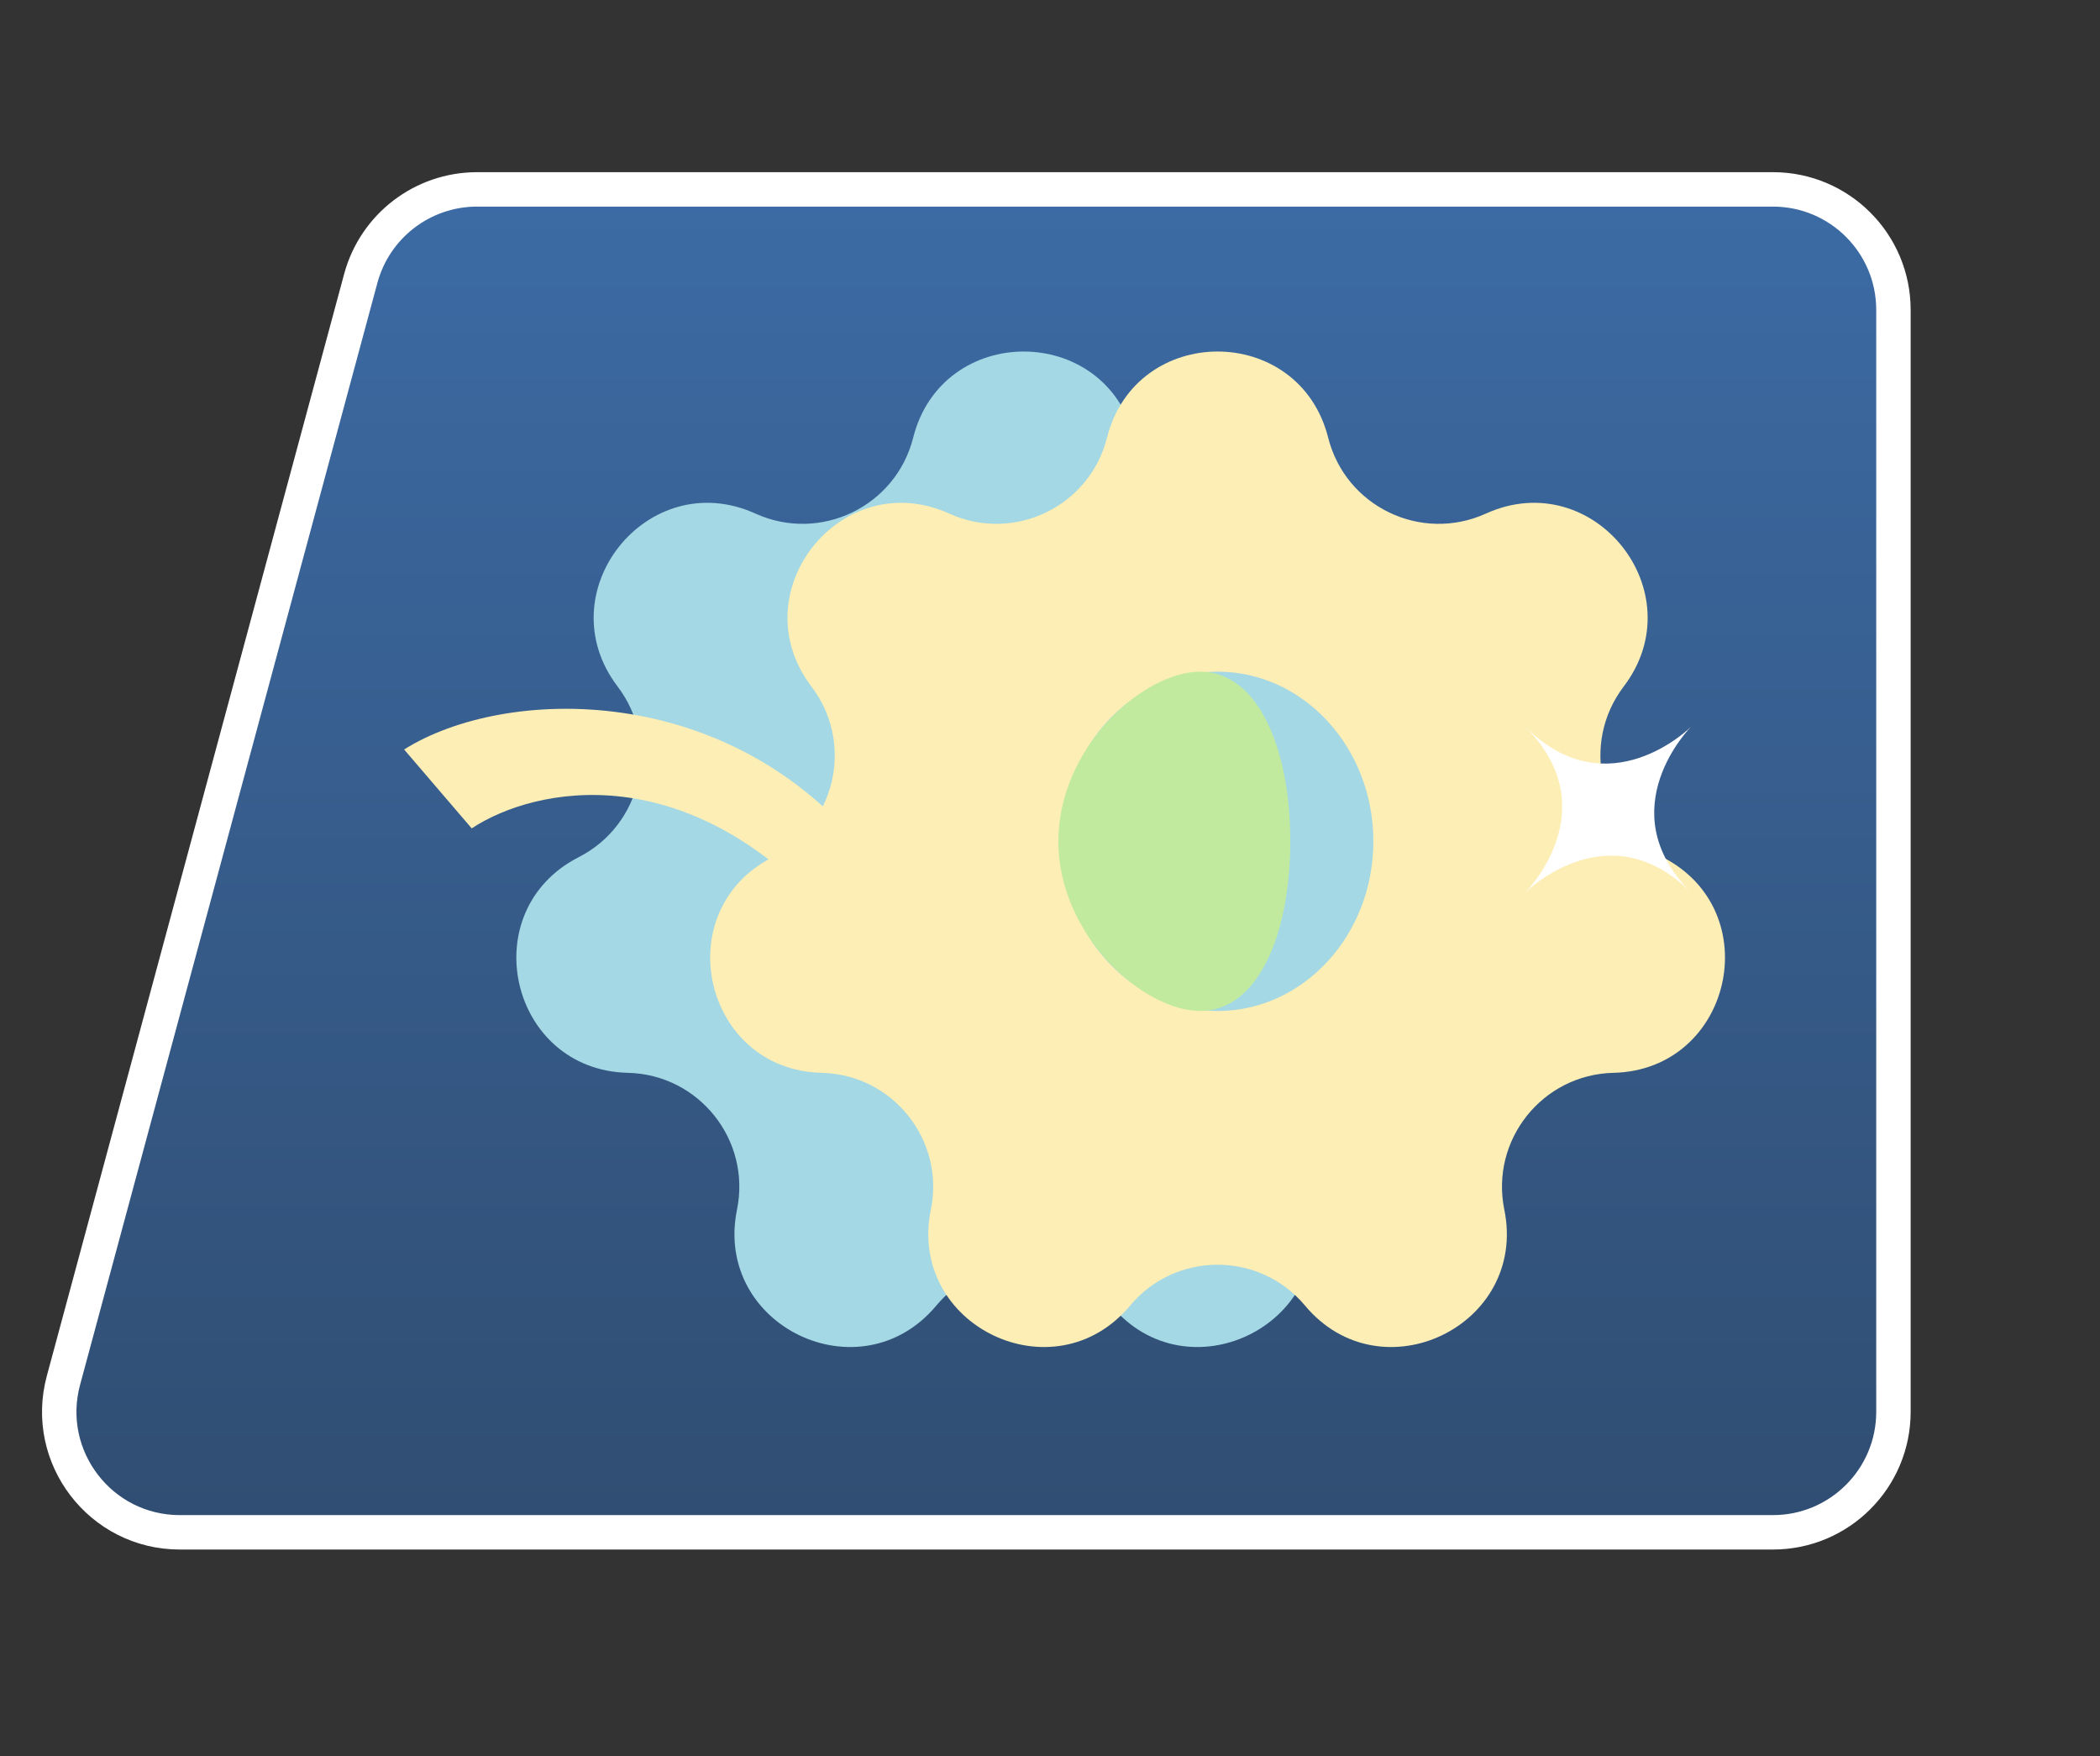 <svg width="61" height="51" viewBox="0 0 61 51" fill="none" xmlns="http://www.w3.org/2000/svg">
<rect x="0" y="0" width="61" height="51" fill="#333333" stroke="none"/>
<path d="M55 9C55 7.067 53.433 5.5 51.5 5.5H13.858C12.276 5.5 10.891 6.561 10.479 8.088L1.843 40.088C1.243 42.312 2.919 44.5 5.222 44.5H51.5C53.433 44.5 55 42.933 55 41V9Z" fill="url(#paint0_linear_57_527)" stroke="white"/>
<path d="M26.526 12.71C27.368 9.375 32.106 9.375 32.949 12.71C33.455 14.712 35.648 15.768 37.529 14.916C40.661 13.495 43.616 17.2 41.534 19.938C40.284 21.581 40.826 23.955 42.665 24.893C45.728 26.457 44.674 31.076 41.235 31.156C39.171 31.204 37.653 33.107 38.066 35.13C38.754 38.5 34.485 40.556 32.279 37.917C30.955 36.333 28.52 36.333 27.196 37.917C24.989 40.556 20.721 38.5 21.408 35.13C21.821 33.107 20.303 31.204 18.239 31.156C14.8 31.076 13.746 26.457 16.81 24.893C18.649 23.955 19.19 21.581 17.941 19.938C15.859 17.2 18.813 13.495 21.946 14.916C23.826 15.768 26.02 14.712 26.526 12.71Z" fill="#A4D8E4"/>
<path d="M25.196 24.802C21.198 19.754 14.663 19.924 11.739 21.766L13.702 24.057C15.505 22.865 20.031 21.863 24.323 26.874C28.117 31.303 33.49 30.054 35.468 28.448L33.768 26.462C33.768 26.462 29.195 29.85 25.196 24.802Z" fill="#FDEEB5"/>
<path d="M32.156 12.71C32.999 9.375 37.737 9.375 38.58 12.71C39.085 14.712 41.279 15.768 43.159 14.916C46.292 13.495 49.246 17.2 47.164 19.938C45.915 21.581 46.456 23.955 48.295 24.893C51.359 26.457 50.305 31.076 46.866 31.156C44.802 31.204 43.284 33.107 43.697 35.13C44.384 38.5 40.115 40.556 37.909 37.917C36.585 36.333 34.15 36.333 32.826 37.917C30.62 40.556 26.351 38.5 27.039 35.13C27.452 33.107 25.933 31.204 23.869 31.156C20.431 31.076 19.377 26.457 22.44 24.893C24.279 23.955 24.821 21.581 23.571 19.938C21.489 17.2 24.444 13.495 27.576 14.916C29.457 15.768 31.65 14.712 32.156 12.71Z" fill="#FDEEB5"/>
<ellipse cx="35.368" cy="24.433" rx="4.525" ry="4.927" fill="#A4D8E4"/>
<path d="M37.479 24.433C37.479 27.154 36.531 29.36 34.865 29.36C33.199 29.36 30.743 27.154 30.743 24.433C30.743 21.712 33.199 19.506 34.865 19.506C36.531 19.506 37.479 21.712 37.479 24.433Z" fill="#C1EA9E"/>
<path d="M49.113 25.911C49.115 25.913 49.117 25.915 49.12 25.918L49.106 25.904C46.724 23.503 49.119 21.107 49.119 21.107C49.119 21.107 46.723 23.503 44.322 21.121L44.309 21.107C44.311 21.109 44.313 21.112 44.316 21.114C44.313 21.112 44.311 21.11 44.309 21.107L44.322 21.121C46.704 23.522 44.309 25.918 44.309 25.918C44.309 25.918 46.705 23.522 49.105 25.904L49.119 25.918C49.117 25.916 49.115 25.913 49.113 25.911Z" fill="white"/>
<defs>
<linearGradient id="paint0_linear_57_527" x1="27.75" y1="5" x2="27.75" y2="45" gradientUnits="userSpaceOnUse">
<stop stop-color="#3C6BA5"/>
<stop offset="1" stop-color="#304D71"/>
</linearGradient>
</defs>
</svg>
